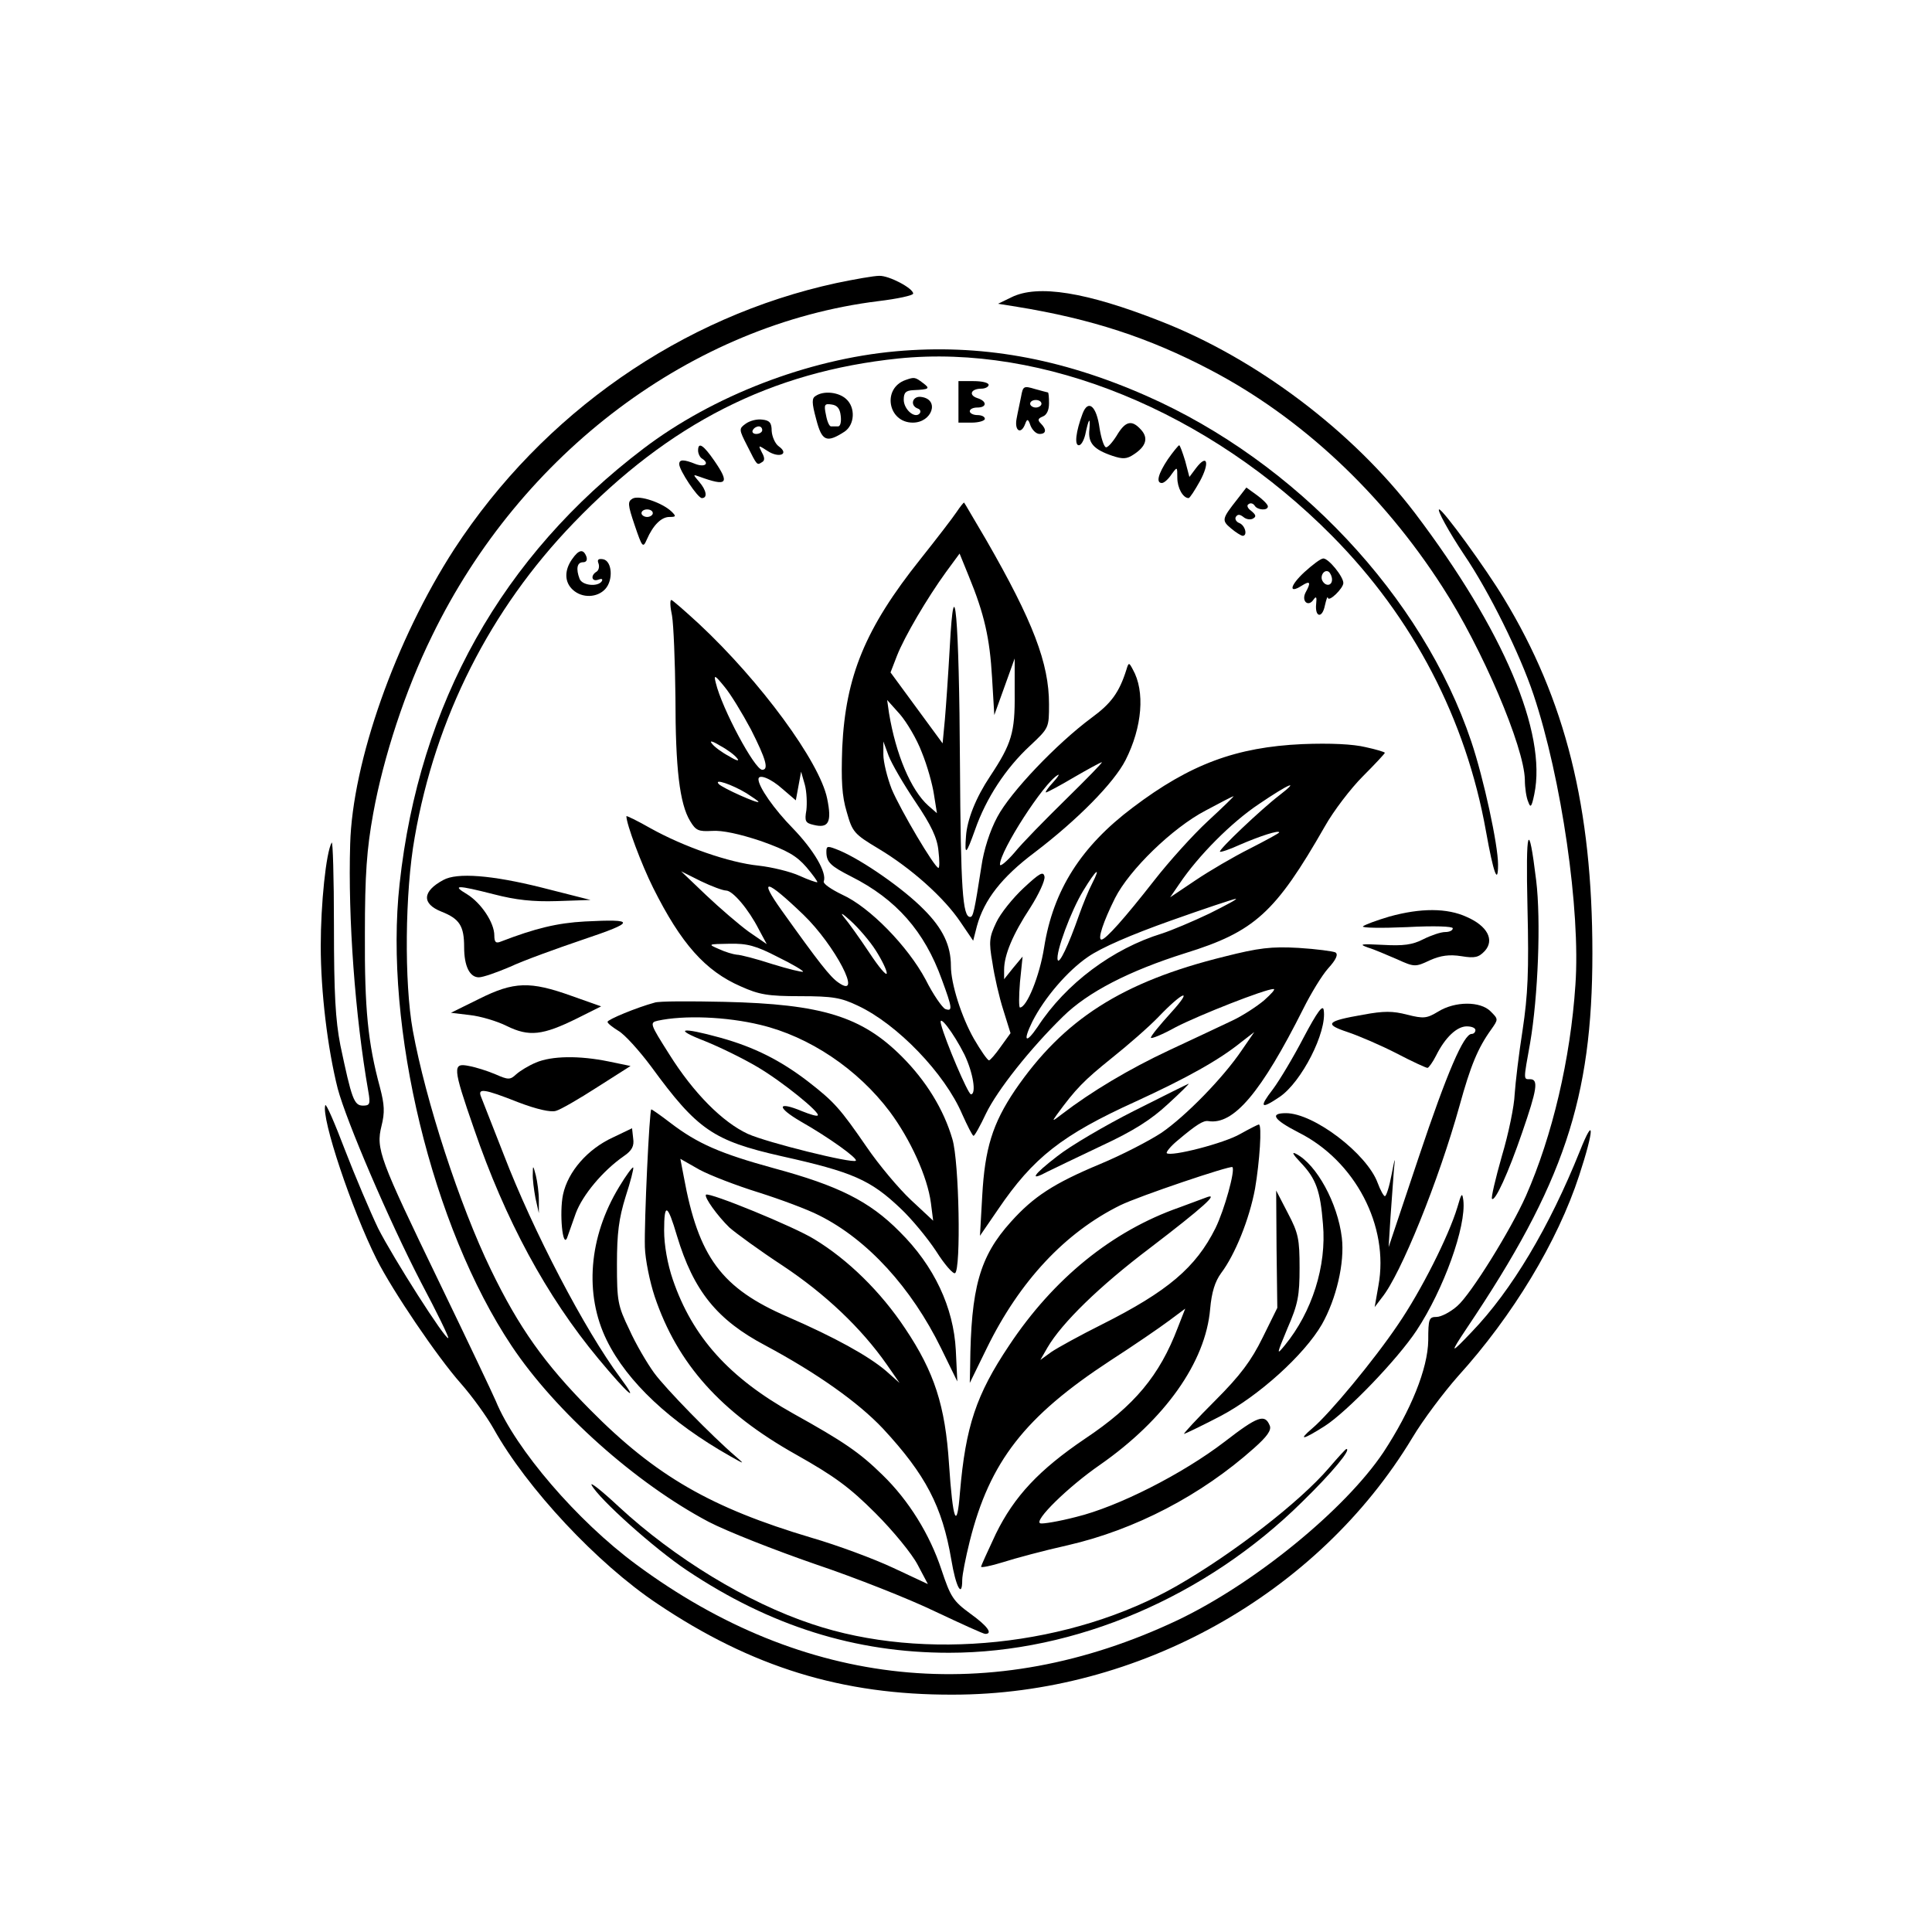 
<svg version="1.0" xmlns="http://www.w3.org/2000/svg"
 width="512pt" height="512pt" viewBox="0 0 512 512"
 preserveAspectRatio="xMidYMid meet">

<g transform="translate(0,512) scale(0.1,-0.1)"
fill="currentColor" stroke="none">
<path d="M2217 4370 c-411 -89 -778 -345 -1013 -705 -156 -241 -270 -564 -276
-782 -6 -196 13 -455 48 -655 6 -34 4 -38 -14 -38 -24 0 -30 18 -60 160 -13
67 -17 135 -17 317 0 127 -3 226 -6 220 -15 -26 -29 -163 -29 -274 0 -121 18
-271 45 -378 23 -86 135 -348 221 -514 42 -79 74 -145 72 -147 -7 -6 -146 212
-186 291 -21 44 -61 138 -88 208 -27 71 -50 124 -52 118 -11 -34 70 -276 136
-408 43 -85 161 -259 223 -329 30 -34 69 -88 87 -120 88 -158 275 -358 434
-464 250 -168 490 -242 783 -241 492 0 968 266 1218 681 28 47 83 120 121 163
145 160 264 357 321 532 40 122 41 163 2 65 -81 -202 -181 -370 -287 -480 -57
-60 -59 -59 -13 10 257 382 333 608 333 994 0 385 -71 671 -235 941 -47 78
-161 235 -171 235 -7 0 26 -60 66 -120 66 -97 148 -263 184 -371 74 -221 125
-572 111 -769 -13 -196 -61 -400 -131 -559 -40 -90 -146 -261 -182 -292 -18
-16 -43 -29 -55 -29 -20 0 -22 -5 -22 -62 -1 -75 -46 -186 -119 -297 -102
-152 -342 -348 -546 -445 -491 -232 -991 -180 -1434 148 -156 115 -320 306
-372 433 -9 21 -76 162 -149 313 -160 331 -169 355 -154 416 9 36 8 56 -4 102
-32 118 -41 208 -40 407 0 158 5 225 22 319 27 149 85 327 156 471 236 486
690 826 1183 887 50 6 92 15 92 20 0 14 -64 48 -90 47 -14 0 -65 -9 -113 -19z"/>
<path d="M2680 4332 l-35 -17 50 -8 c197 -32 350 -82 512 -167 241 -126 456
-327 616 -576 105 -162 216 -423 218 -510 0 -22 4 -48 9 -59 6 -17 9 -14 16
20 34 163 -82 436 -316 745 -166 218 -421 410 -675 509 -196 77 -325 98 -395
63z"/>
<path d="M2374 4189 c-233 -21 -485 -118 -669 -258 -374 -284 -594 -675 -646
-1153 -42 -379 86 -909 297 -1225 116 -174 329 -364 522 -466 48 -25 175 -75
282 -112 107 -36 251 -93 319 -126 68 -32 127 -59 132 -59 21 0 6 21 -40 54
-45 33 -52 44 -76 116 -31 94 -87 184 -156 251 -61 60 -104 89 -237 163 -170
95 -267 203 -319 355 -14 41 -23 91 -23 130 0 75 9 71 34 -14 44 -146 106
-223 235 -291 136 -73 245 -150 311 -220 113 -122 157 -206 181 -347 12 -73
29 -104 29 -54 0 13 9 59 20 103 53 211 146 330 372 478 62 40 132 88 156 106
l43 32 -20 -51 c-48 -126 -114 -206 -246 -294 -121 -82 -187 -152 -236 -252
-21 -45 -39 -84 -39 -87 0 -3 26 2 58 12 31 10 109 31 172 45 178 41 353 132
493 257 35 31 47 48 42 60 -13 32 -32 25 -120 -43 -111 -85 -282 -172 -393
-199 -46 -12 -89 -19 -95 -17 -19 6 74 97 158 155 172 120 280 272 292 413 4
45 13 73 29 95 37 49 75 143 90 224 12 70 19 170 10 170 -2 0 -24 -11 -49 -25
-43 -25 -184 -61 -195 -51 -2 3 10 18 28 33 51 43 69 54 82 52 67 -11 140 75
252 298 20 40 49 88 66 107 21 23 27 37 19 42 -6 3 -50 9 -98 12 -72 4 -105 0
-196 -23 -272 -67 -427 -167 -555 -354 -60 -89 -80 -155 -87 -280 l-6 -106 48
70 c93 137 169 197 365 286 135 62 221 110 279 157 l35 27 -33 -48 c-50 -74
-149 -175 -213 -219 -32 -21 -105 -59 -163 -83 -122 -51 -176 -86 -236 -153
-83 -92 -106 -175 -108 -382 l-1 -45 45 92 c87 178 208 307 354 379 49 24 292
106 297 101 8 -8 -21 -113 -45 -162 -52 -104 -126 -167 -301 -255 -58 -29
-118 -62 -134 -73 l-29 -21 19 33 c38 65 137 162 272 264 140 107 187 149 147
133 -11 -4 -43 -16 -70 -26 -177 -62 -333 -188 -451 -366 -87 -130 -115 -214
-130 -389 -8 -104 -19 -76 -29 75 -10 155 -39 244 -116 359 -65 98 -152 183
-241 237 -53 33 -278 125 -287 118 -6 -6 31 -57 62 -87 17 -15 80 -61 141
-101 113 -75 208 -165 276 -262 l34 -49 -36 32 c-47 40 -136 89 -260 143 -176
76 -237 158 -276 372 l-9 47 51 -29 c28 -15 98 -42 156 -60 57 -18 130 -45
161 -61 128 -64 244 -191 323 -352 l43 -88 -4 83 c-6 113 -57 223 -149 314
-80 81 -163 122 -333 168 -142 39 -202 65 -274 120 -26 20 -49 36 -51 36 -5 0
-19 -298 -17 -365 1 -33 13 -92 26 -131 60 -178 175 -307 375 -419 101 -57
141 -86 210 -155 47 -47 97 -108 112 -137 l27 -51 -92 43 c-51 24 -148 60
-217 80 -265 79 -412 163 -586 339 -121 122 -189 218 -263 371 -83 171 -173
448 -207 634 -23 127 -21 367 5 512 55 317 200 604 421 833 254 264 524 401
861 436 384 39 822 -140 1149 -470 215 -217 355 -486 408 -783 20 -112 32
-144 32 -88 0 52 -38 228 -71 326 -129 384 -464 741 -861 916 -229 101 -442
138 -664 118z m976 -1720 c-19 -16 -57 -41 -85 -54 -27 -13 -102 -48 -166 -78
-107 -50 -207 -110 -284 -169 -26 -20 -28 -21 -15 -3 51 70 73 92 145 150 44
35 100 84 125 110 66 69 94 78 33 11 -29 -32 -53 -61 -53 -66 0 -4 30 8 66 28
62 32 237 101 259 101 6 0 -6 -13 -25 -30z"/>
<path d="M2400 4113 c-63 -22 -47 -113 19 -113 51 0 72 61 23 68 -24 4 -32
-23 -9 -31 6 -2 8 -8 4 -13 -13 -14 -42 11 -42 37 0 19 6 24 25 25 43 2 46 4
26 19 -21 16 -23 16 -46 8z"/>
<path d="M2540 4055 l0 -55 35 0 c19 0 35 5 35 10 0 6 -9 10 -20 10 -11 0 -20
5 -20 10 0 6 9 10 20 10 26 0 26 17 0 25 -24 8 -17 25 11 25 10 0 19 5 19 10
0 6 -18 10 -40 10 l-40 0 0 -55z"/>
<path d="M2706 4069 c-3 -16 -9 -42 -12 -59 -6 -32 12 -43 23 -13 5 14 8 13
14 -5 5 -12 15 -22 24 -22 18 0 19 12 3 28 -9 9 -7 13 5 18 11 4 17 17 17 35
0 16 -1 29 -3 29 -1 0 -16 4 -34 9 -30 9 -32 8 -37 -20z m54 -19 c0 -5 -7 -10
-15 -10 -8 0 -15 5 -15 10 0 6 7 10 15 10 8 0 15 -4 15 -10z"/>
<path d="M2162 4071 c-11 -6 -11 -18 1 -62 15 -58 27 -64 75 -33 27 18 30 64
4 87 -20 18 -59 22 -80 8z m66 -53 c2 -16 -1 -28 -7 -28 -6 0 -14 0 -18 0 -5
-1 -11 13 -14 30 -6 28 -4 31 15 28 15 -2 22 -11 24 -30z"/>
<path d="M2869 4024 c-18 -48 -22 -84 -10 -84 6 0 13 12 17 28 9 43 14 50 11
14 -4 -36 11 -53 61 -70 27 -9 38 -9 57 4 32 21 39 43 19 65 -25 28 -42 23
-65 -16 -12 -19 -25 -33 -29 -30 -5 3 -12 25 -16 50 -8 59 -30 78 -45 39z"/>
<path d="M1976 3997 c-18 -13 -18 -15 4 -58 27 -54 26 -52 39 -44 8 4 8 12 0
26 -10 20 -10 20 15 4 30 -20 59 -9 30 12 -10 7 -18 26 -19 41 0 21 -5 28 -25
30 -14 2 -33 -3 -44 -11z m44 -17 c0 -5 -7 -10 -16 -10 -8 0 -12 5 -9 10 3 6
10 10 16 10 5 0 9 -4 9 -10z"/>
<path d="M1850 3926 c0 -8 5 -18 10 -21 21 -13 9 -24 -16 -15 -32 13 -44 13
-44 0 0 -16 49 -90 60 -90 16 0 12 21 -7 43 -17 20 -17 20 0 14 74 -27 82 -19
40 42 -29 42 -43 51 -43 27z"/>
<path d="M3095 3903 c-26 -39 -32 -63 -16 -63 6 0 17 10 25 22 16 22 16 22 16
-8 0 -27 15 -54 30 -54 3 0 16 20 30 45 26 48 20 74 -10 35 l-18 -24 -11 42
c-7 23 -14 42 -16 42 -2 0 -16 -17 -30 -37z"/>
<path d="M3279 3797 c-41 -52 -42 -56 -17 -77 13 -11 26 -19 31 -20 14 0 7 28
-9 34 -8 3 -12 11 -9 16 5 8 11 7 20 0 8 -7 20 -8 26 -4 9 5 7 10 -5 20 -10 7
-13 15 -7 18 5 4 12 2 16 -4 7 -12 35 -14 35 -2 0 5 -13 18 -28 29 l-29 21
-24 -31z"/>
<path d="M1677 3799 c-14 -8 -14 -15 5 -71 20 -59 22 -61 32 -38 17 39 39 60
60 60 18 0 18 2 6 14 -25 24 -85 44 -103 35z m53 -39 c0 -5 -7 -10 -15 -10 -8
0 -15 5 -15 10 0 6 7 10 15 10 8 0 15 -4 15 -10z"/>
<path d="M2535 3763 c-10 -15 -53 -71 -96 -125 -146 -183 -198 -310 -207 -499
-3 -88 -1 -128 12 -171 15 -53 19 -58 84 -97 87 -52 174 -130 217 -194 l34
-50 10 39 c19 69 65 129 153 195 113 86 210 184 241 245 44 87 52 182 19 240
-10 19 -11 19 -17 -1 -19 -60 -40 -89 -92 -127 -93 -69 -215 -197 -250 -263
-20 -37 -36 -88 -42 -130 -19 -122 -22 -135 -30 -135 -20 0 -25 74 -27 405 -2
389 -15 536 -27 310 -4 -71 -10 -158 -13 -192 l-6 -63 -69 94 -69 94 17 44
c20 51 80 153 130 222 l36 49 24 -59 c42 -102 56 -166 62 -269 l6 -100 27 75
27 75 0 -93 c1 -103 -8 -133 -65 -219 -38 -57 -61 -115 -64 -159 -4 -53 0 -50
24 17 29 83 81 163 146 223 50 47 50 47 50 110 0 108 -42 219 -167 436 -31 52
-56 96 -58 98 -1 1 -10 -10 -20 -25z m-92 -637 c14 -34 28 -84 32 -111 l8 -50
-23 20 c-46 41 -86 136 -104 245 l-5 35 34 -38 c18 -21 45 -66 58 -101z m-17
-131 c42 -62 58 -96 61 -130 3 -25 3 -45 0 -45 -10 0 -101 154 -124 209 -12
31 -22 72 -22 91 l0 35 14 -38 c8 -21 40 -76 71 -122z m399 7 c-55 -54 -117
-117 -137 -142 -21 -24 -38 -38 -38 -31 0 36 116 216 153 237 6 4 1 -5 -12
-19 -14 -15 -22 -27 -19 -27 3 0 37 18 74 40 38 22 71 40 74 40 3 0 -40 -44
-95 -98z"/>
<path d="M1516 3638 c-21 -30 -20 -61 2 -81 25 -23 65 -21 86 2 22 24 18 75
-6 79 -12 2 -16 -1 -12 -11 3 -8 1 -18 -5 -22 -17 -10 -13 -28 5 -21 8 3 12 2
9 -4 -10 -16 -52 -12 -59 6 -10 26 -7 44 9 44 9 0 12 6 9 15 -8 21 -20 19 -38
-7z"/>
<path d="M3457 3604 c-39 -36 -43 -59 -7 -36 22 14 25 9 10 -18 -12 -23 7 -40
21 -19 7 10 9 7 7 -11 -4 -36 16 -40 23 -5 4 17 7 26 8 21 2 -13 41 25 41 39
0 17 -39 65 -53 65 -7 0 -29 -17 -50 -36z m73 -20 c0 -16 -16 -19 -25 -4 -8
13 4 32 16 25 5 -4 9 -13 9 -21z"/>
<path d="M1781 3488 c4 -24 8 -121 9 -217 0 -187 11 -281 39 -327 15 -25 22
-28 58 -26 27 2 73 -8 130 -27 70 -25 94 -39 120 -69 17 -20 30 -38 29 -40 -2
-1 -23 6 -47 17 -24 11 -73 23 -109 27 -78 8 -198 50 -286 99 -35 20 -64 34
-64 32 0 -21 40 -128 71 -190 74 -148 138 -220 232 -261 49 -22 72 -26 158
-26 86 0 108 -4 152 -25 105 -49 231 -180 277 -288 14 -31 27 -57 30 -57 3 0
18 27 33 59 30 62 117 172 204 257 66 65 175 121 324 168 184 57 239 107 370
336 23 41 69 101 101 133 32 32 58 60 58 62 0 2 -23 9 -51 15 -33 8 -93 11
-168 8 -175 -8 -297 -53 -449 -168 -137 -103 -211 -219 -235 -371 -12 -76 -46
-159 -64 -159 -3 0 -3 30 0 67 l7 68 -25 -30 -24 -30 0 25 c0 39 23 94 69 164
23 36 40 73 38 83 -3 15 -13 9 -55 -30 -29 -27 -62 -68 -73 -92 -18 -38 -20
-50 -10 -106 5 -35 18 -92 29 -126 l19 -61 -26 -36 c-14 -20 -28 -36 -31 -36
-4 0 -22 26 -40 57 -33 58 -61 146 -61 193 0 54 -21 99 -72 150 -54 55 -162
130 -223 156 -32 13 -35 13 -35 -3 0 -28 11 -38 66 -66 119 -60 194 -145 240
-273 28 -76 29 -85 9 -78 -8 4 -32 38 -52 78 -47 88 -148 192 -221 225 -29 14
-51 29 -49 35 9 23 -26 83 -82 141 -50 51 -91 110 -91 130 0 15 33 2 64 -26
l35 -30 7 38 7 38 10 -35 c5 -19 6 -49 4 -67 -5 -29 -3 -34 19 -39 40 -10 49
7 36 70 -20 97 -176 310 -340 463 -37 34 -70 63 -73 63 -4 0 -3 -19 2 -42z
m209 -301 c40 -79 48 -107 30 -107 -20 0 -107 163 -123 230 -6 23 -3 22 23
-10 16 -19 47 -70 70 -113z m-37 -76 c8 -9 0 -8 -21 5 -19 10 -39 25 -45 33
-8 9 0 8 21 -5 19 -10 39 -25 45 -33z m25 -93 c17 -11 32 -21 32 -23 0 -6 -94
36 -105 47 -15 16 35 -1 73 -24z m1412 -6 c-47 -36 -161 -144 -157 -149 2 -2
26 6 52 18 53 23 105 40 105 33 0 -2 -35 -21 -78 -43 -42 -21 -107 -59 -144
-84 l-67 -45 24 35 c51 76 139 164 211 212 81 55 111 67 54 23z m-189 -68
c-39 -36 -103 -107 -142 -157 -79 -101 -129 -157 -140 -157 -11 0 5 48 36 110
38 75 152 186 240 232 39 21 72 38 74 38 2 0 -29 -30 -68 -66z m-1277 -184
c18 0 60 -50 87 -103 l21 -39 -48 33 c-26 19 -76 62 -113 97 l-66 63 52 -26
c29 -14 59 -25 67 -25z m970 18 c-9 -17 -24 -54 -34 -82 -29 -83 -53 -132 -57
-120 -6 19 35 130 68 184 34 56 48 67 23 18z m-765 -82 c84 -81 160 -227 93
-180 -22 15 -51 52 -151 192 -62 87 -41 83 58 -12z m1076 3 c-44 -21 -101 -45
-126 -53 -130 -40 -254 -132 -329 -247 -32 -47 -40 -39 -14 14 32 63 93 134
147 171 36 25 115 59 219 96 90 32 168 58 173 58 6 0 -26 -17 -70 -39z m-884
-98 c16 -25 29 -52 29 -60 0 -9 -21 16 -46 54 -26 39 -56 81 -68 95 -11 14 -3
9 18 -10 21 -19 52 -55 67 -79z m-260 -17 c39 -19 69 -37 67 -39 -2 -2 -39 7
-81 20 -43 14 -85 25 -95 25 -9 1 -30 7 -47 15 -30 13 -29 13 28 14 47 1 70
-5 128 -35z m495 -259 c23 -48 32 -105 17 -105 -8 1 -68 142 -79 185 -9 33 33
-22 62 -80z"/>
<path d="M4048 2714 c4 -168 1 -231 -13 -324 -10 -63 -19 -140 -21 -170 -1
-30 -16 -104 -34 -164 -17 -60 -29 -111 -26 -113 8 -8 43 68 80 176 39 113 44
141 21 141 -18 0 -18 -4 0 96 21 123 29 325 16 431 -20 164 -28 141 -23 -73z"/>
<path d="M1175 2788 c-56 -30 -58 -63 -5 -84 48 -19 60 -38 60 -94 0 -51 15
-80 39 -80 11 0 48 13 83 28 34 16 122 48 193 72 140 47 141 55 5 48 -73 -4
-131 -18 -222 -53 -14 -6 -18 -2 -18 16 0 34 -35 86 -72 109 -42 25 -27 25 71
0 58 -15 103 -20 167 -18 l89 3 -130 33 c-132 33 -224 40 -260 20z"/>
<path d="M3682 2691 c-34 -10 -66 -22 -70 -26 -4 -4 48 -5 116 -2 74 4 122 2
122 -3 0 -6 -9 -10 -20 -10 -12 0 -38 -9 -58 -19 -29 -15 -53 -18 -107 -15
-59 3 -65 2 -40 -7 17 -5 51 -20 77 -31 46 -21 49 -21 87 -3 29 13 52 16 84
11 36 -6 46 -3 62 14 26 29 7 66 -48 90 -52 24 -122 24 -205 1z"/>
<path d="M1270 2473 l-75 -37 50 -6 c28 -3 72 -16 98 -29 59 -29 95 -25 186
20 l64 32 -79 28 c-109 39 -152 38 -244 -8z"/>
<path d="M1735 2463 c-48 -13 -125 -45 -125 -51 0 -4 13 -14 29 -24 16 -9 55
-52 87 -95 122 -167 164 -196 345 -237 189 -42 236 -63 315 -138 29 -27 72
-79 95 -114 22 -35 45 -61 50 -58 16 10 11 295 -7 355 -23 79 -70 155 -134
219 -106 106 -211 139 -470 145 -91 2 -174 2 -185 -2z m280 -59 c130 -31 258
-117 343 -230 55 -74 100 -173 109 -242 l6 -47 -59 55 c-32 30 -85 93 -117
140 -71 103 -86 120 -157 175 -72 55 -141 90 -231 115 -105 29 -126 24 -41 -9
40 -16 103 -47 140 -69 66 -39 167 -121 159 -128 -2 -3 -21 3 -41 11 -67 28
-69 11 -4 -27 74 -42 152 -98 146 -104 -9 -8 -235 48 -286 71 -67 31 -144 108
-209 212 -50 79 -52 83 -30 88 69 15 181 11 272 -11z"/>
<path d="M3455 2371 c-27 -52 -64 -114 -82 -138 -37 -48 -32 -54 18 -20 58 39
126 172 117 230 -2 16 -17 -4 -53 -72z"/>
<path d="M3811 2439 c-30 -18 -38 -19 -82 -8 -38 10 -62 10 -116 0 -98 -17
-105 -25 -42 -46 30 -10 88 -35 129 -56 42 -22 79 -39 83 -39 3 0 14 15 23 33
24 48 55 77 81 77 13 0 23 -4 23 -10 0 -5 -4 -10 -10 -10 -21 0 -65 -102 -140
-326 l-80 -239 5 80 c3 44 7 100 9 125 4 37 3 34 -6 -12 -6 -32 -14 -58 -18
-58 -3 0 -12 16 -19 35 -28 77 -169 185 -243 185 -44 0 -33 -17 33 -51 150
-75 241 -248 212 -406 l-10 -57 19 25 c50 61 151 311 206 509 29 105 48 152
84 202 19 27 19 27 -2 48 -27 27 -94 27 -139 -1z"/>
<path d="M1420 2304 c-19 -8 -42 -22 -52 -31 -16 -15 -21 -15 -55 0 -21 9 -53
19 -70 22 -44 9 -44 -2 13 -166 83 -242 192 -444 330 -610 78 -94 112 -123 57
-49 -93 125 -230 387 -308 590 -29 74 -56 143 -60 153 -10 24 7 22 98 -14 50
-19 86 -27 100 -23 12 3 62 32 110 63 l88 56 -58 12 c-78 16 -151 15 -193 -3z"/>
<path d="M3005 2176 c-77 -39 -169 -93 -203 -120 -65 -50 -76 -68 -26 -41 16
8 81 39 144 69 84 39 131 69 175 110 33 30 58 55 55 54 -3 -1 -68 -33 -145
-72z"/>
<path d="M1625 2106 c-68 -31 -120 -91 -133 -152 -10 -48 -1 -144 11 -114 3 8
13 37 23 65 18 48 71 112 127 151 22 15 28 27 25 47 l-3 27 -50 -24z"/>
<path d="M3447 2039 c41 -43 52 -75 59 -163 10 -111 -29 -233 -101 -321 -23
-28 -22 -25 7 45 28 64 32 87 32 160 0 76 -3 92 -31 145 l-31 60 1 -155 2
-156 -39 -79 c-30 -61 -59 -100 -126 -167 -48 -48 -85 -88 -82 -88 2 0 46 21
96 47 101 53 222 162 269 243 38 67 61 163 53 230 -11 92 -67 194 -121 222
-13 7 -9 -1 12 -23z"/>
<path d="M1412 2010 c-1 -14 3 -43 7 -65 l9 -40 0 35 c0 19 -4 49 -8 65 -7 27
-8 28 -8 5z"/>
<path d="M1641 1975 c-81 -133 -93 -285 -33 -407 54 -110 168 -217 327 -307
39 -22 39 -22 15 -1 -63 54 -185 179 -216 221 -19 26 -49 77 -66 115 -31 64
-33 76 -33 174 0 82 5 121 23 179 13 40 22 75 20 77 -2 2 -19 -21 -37 -51z"/>
<path d="M3862 1920 c-23 -76 -96 -221 -157 -310 -64 -95 -182 -237 -227 -275
-40 -34 -25 -31 33 6 59 38 192 176 243 253 72 109 132 276 124 345 -3 22 -5
19 -16 -19z"/>
<path d="M3522 1230 c-77 -90 -254 -227 -402 -312 -280 -161 -671 -202 -968
-102 -172 57 -365 175 -512 311 -46 43 -78 68 -72 57 20 -37 166 -168 253
-226 220 -147 446 -218 694 -218 335 0 681 148 936 400 80 78 131 140 117 140
-2 0 -22 -22 -46 -50z"/>
</g>
</svg>